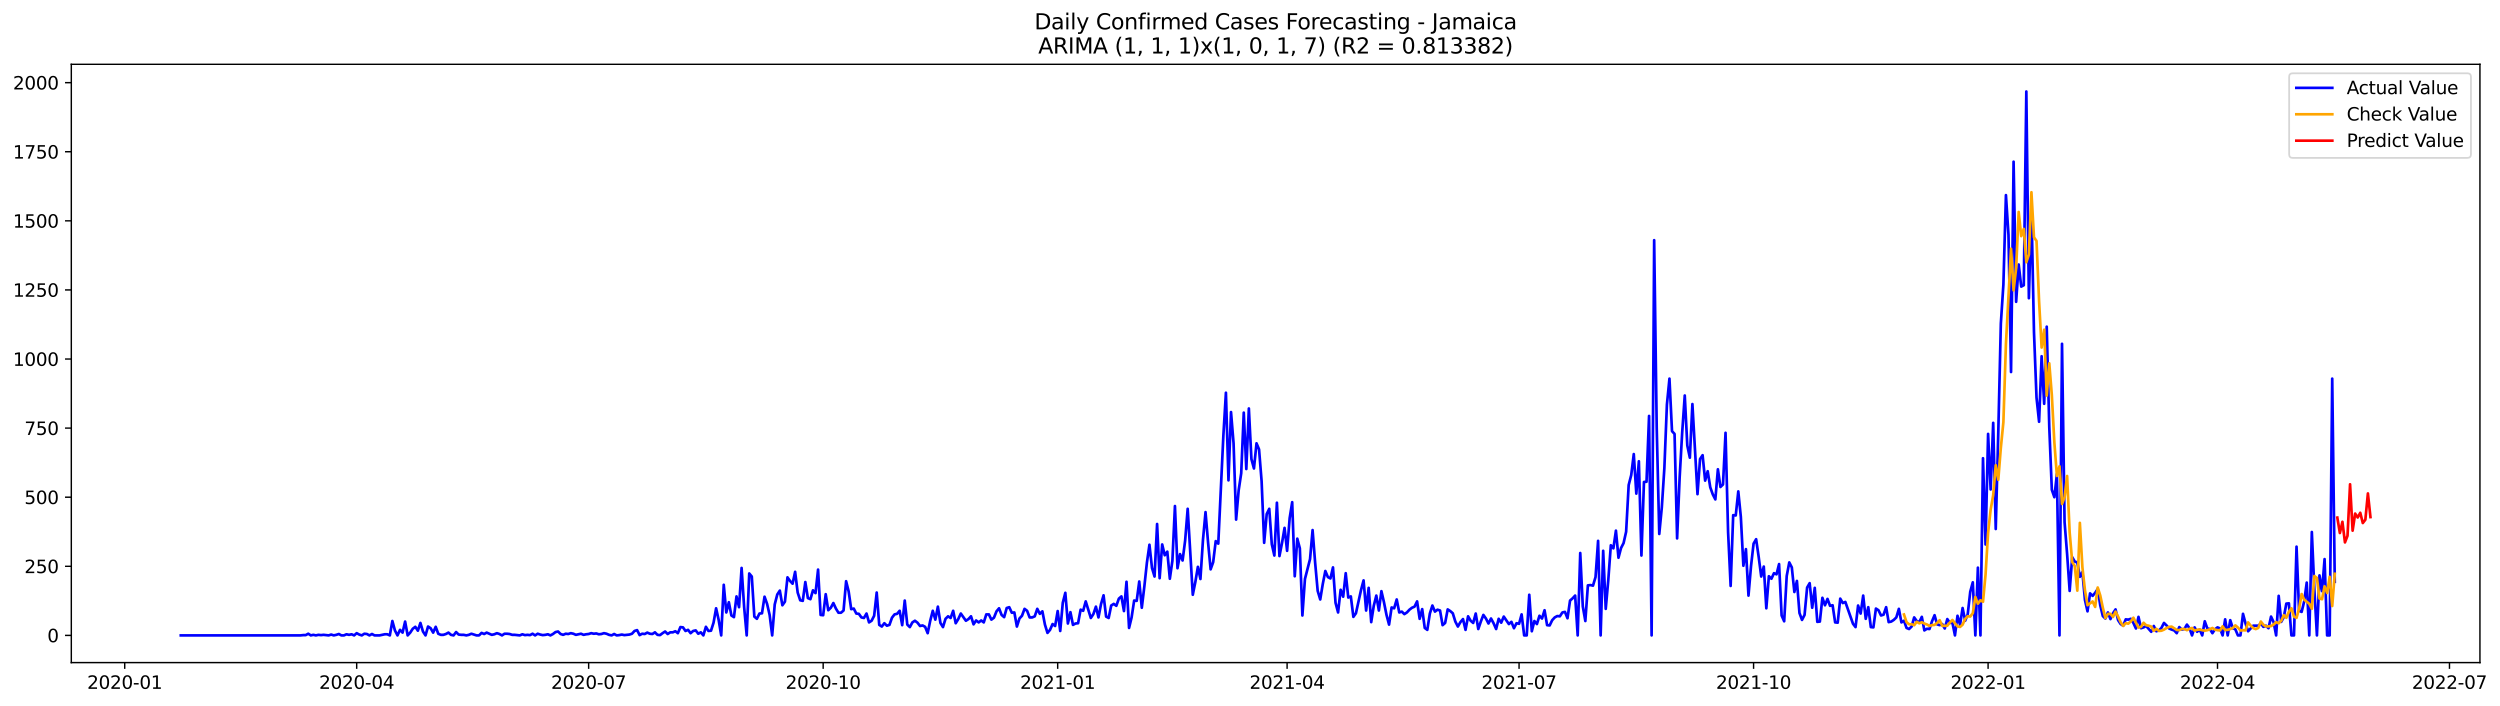 <?xml version="1.0" encoding="utf-8" standalone="no"?>
<!DOCTYPE svg PUBLIC "-//W3C//DTD SVG 1.1//EN"
  "http://www.w3.org/Graphics/SVG/1.1/DTD/svg11.dtd">
<svg xmlns:xlink="http://www.w3.org/1999/xlink" width="1390.005pt" height="392.274pt" viewBox="0 0 1390.005 392.274" xmlns="http://www.w3.org/2000/svg" version="1.1">
 <defs>
  <style type="text/css">*{stroke-linejoin: round; stroke-linecap: butt}</style>
 </defs>
 <g id="figure_1">
  <g id="patch_1">
   <path d="M 0 392.274 
L 1390.005 392.274 
L 1390.005 0 
L 0 0 
z
" style="fill: #ffffff"/>
  </g>
  <g id="axes_1">
   <g id="patch_2">
    <path d="M 39.65 368.396 
L 1378.85 368.396 
L 1378.85 35.755 
L 39.65 35.755 
z
" style="fill: #ffffff"/>
   </g>
   <g id="matplotlib.axis_1">
    <g id="xtick_1">
     <g id="line2d_1">
      <defs>
       <path id="md3b3d6a569" d="M 0 0 
L 0 3.5 
" style="stroke: #000000; stroke-width: 0.8"/>
      </defs>
      <g>
       <use xlink:href="#md3b3d6a569" x="69.342" y="368.396" style="stroke: #000000; stroke-width: 0.8"/>
      </g>
     </g>
     <g id="text_1">
      <!-- 2020-01 -->
      <g transform="translate(48.451 382.994)scale(0.1 -0.1)">
       <defs>
        <path id="DejaVuSans-32" d="M 1228 531 
L 3431 531 
L 3431 0 
L 469 0 
L 469 531 
Q 828 903 1448 1529 
Q 2069 2156 2228 2338 
Q 2531 2678 2651 2914 
Q 2772 3150 2772 3378 
Q 2772 3750 2511 3984 
Q 2250 4219 1831 4219 
Q 1534 4219 1204 4116 
Q 875 4013 500 3803 
L 500 4441 
Q 881 4594 1212 4672 
Q 1544 4750 1819 4750 
Q 2544 4750 2975 4387 
Q 3406 4025 3406 3419 
Q 3406 3131 3298 2873 
Q 3191 2616 2906 2266 
Q 2828 2175 2409 1742 
Q 1991 1309 1228 531 
z
" transform="scale(0.016)"/>
        <path id="DejaVuSans-30" d="M 2034 4250 
Q 1547 4250 1301 3770 
Q 1056 3291 1056 2328 
Q 1056 1369 1301 889 
Q 1547 409 2034 409 
Q 2525 409 2770 889 
Q 3016 1369 3016 2328 
Q 3016 3291 2770 3770 
Q 2525 4250 2034 4250 
z
M 2034 4750 
Q 2819 4750 3233 4129 
Q 3647 3509 3647 2328 
Q 3647 1150 3233 529 
Q 2819 -91 2034 -91 
Q 1250 -91 836 529 
Q 422 1150 422 2328 
Q 422 3509 836 4129 
Q 1250 4750 2034 4750 
z
" transform="scale(0.016)"/>
        <path id="DejaVuSans-2d" d="M 313 2009 
L 1997 2009 
L 1997 1497 
L 313 1497 
L 313 2009 
z
" transform="scale(0.016)"/>
        <path id="DejaVuSans-31" d="M 794 531 
L 1825 531 
L 1825 4091 
L 703 3866 
L 703 4441 
L 1819 4666 
L 2450 4666 
L 2450 531 
L 3481 531 
L 3481 0 
L 794 0 
L 794 531 
z
" transform="scale(0.016)"/>
       </defs>
       <use xlink:href="#DejaVuSans-32"/>
       <use xlink:href="#DejaVuSans-30" x="63.623"/>
       <use xlink:href="#DejaVuSans-32" x="127.246"/>
       <use xlink:href="#DejaVuSans-30" x="190.869"/>
       <use xlink:href="#DejaVuSans-2d" x="254.492"/>
       <use xlink:href="#DejaVuSans-30" x="290.576"/>
       <use xlink:href="#DejaVuSans-31" x="354.199"/>
      </g>
     </g>
    </g>
    <g id="xtick_2">
     <g id="line2d_2">
      <g>
       <use xlink:href="#md3b3d6a569" x="198.316" y="368.396" style="stroke: #000000; stroke-width: 0.8"/>
      </g>
     </g>
     <g id="text_2">
      <!-- 2020-04 -->
      <g transform="translate(177.425 382.994)scale(0.1 -0.1)">
       <defs>
        <path id="DejaVuSans-34" d="M 2419 4116 
L 825 1625 
L 2419 1625 
L 2419 4116 
z
M 2253 4666 
L 3047 4666 
L 3047 1625 
L 3713 1625 
L 3713 1100 
L 3047 1100 
L 3047 0 
L 2419 0 
L 2419 1100 
L 313 1100 
L 313 1709 
L 2253 4666 
z
" transform="scale(0.016)"/>
       </defs>
       <use xlink:href="#DejaVuSans-32"/>
       <use xlink:href="#DejaVuSans-30" x="63.623"/>
       <use xlink:href="#DejaVuSans-32" x="127.246"/>
       <use xlink:href="#DejaVuSans-30" x="190.869"/>
       <use xlink:href="#DejaVuSans-2d" x="254.492"/>
       <use xlink:href="#DejaVuSans-30" x="290.576"/>
       <use xlink:href="#DejaVuSans-34" x="354.199"/>
      </g>
     </g>
    </g>
    <g id="xtick_3">
     <g id="line2d_3">
      <g>
       <use xlink:href="#md3b3d6a569" x="327.29" y="368.396" style="stroke: #000000; stroke-width: 0.8"/>
      </g>
     </g>
     <g id="text_3">
      <!-- 2020-07 -->
      <g transform="translate(306.398 382.994)scale(0.1 -0.1)">
       <defs>
        <path id="DejaVuSans-37" d="M 525 4666 
L 3525 4666 
L 3525 4397 
L 1831 0 
L 1172 0 
L 2766 4134 
L 525 4134 
L 525 4666 
z
" transform="scale(0.016)"/>
       </defs>
       <use xlink:href="#DejaVuSans-32"/>
       <use xlink:href="#DejaVuSans-30" x="63.623"/>
       <use xlink:href="#DejaVuSans-32" x="127.246"/>
       <use xlink:href="#DejaVuSans-30" x="190.869"/>
       <use xlink:href="#DejaVuSans-2d" x="254.492"/>
       <use xlink:href="#DejaVuSans-30" x="290.576"/>
       <use xlink:href="#DejaVuSans-37" x="354.199"/>
      </g>
     </g>
    </g>
    <g id="xtick_4">
     <g id="line2d_4">
      <g>
       <use xlink:href="#md3b3d6a569" x="457.681" y="368.396" style="stroke: #000000; stroke-width: 0.8"/>
      </g>
     </g>
     <g id="text_4">
      <!-- 2020-10 -->
      <g transform="translate(436.789 382.994)scale(0.1 -0.1)">
       <use xlink:href="#DejaVuSans-32"/>
       <use xlink:href="#DejaVuSans-30" x="63.623"/>
       <use xlink:href="#DejaVuSans-32" x="127.246"/>
       <use xlink:href="#DejaVuSans-30" x="190.869"/>
       <use xlink:href="#DejaVuSans-2d" x="254.492"/>
       <use xlink:href="#DejaVuSans-31" x="290.576"/>
       <use xlink:href="#DejaVuSans-30" x="354.199"/>
      </g>
     </g>
    </g>
    <g id="xtick_5">
     <g id="line2d_5">
      <g>
       <use xlink:href="#md3b3d6a569" x="588.071" y="368.396" style="stroke: #000000; stroke-width: 0.8"/>
      </g>
     </g>
     <g id="text_5">
      <!-- 2021-01 -->
      <g transform="translate(567.18 382.994)scale(0.1 -0.1)">
       <use xlink:href="#DejaVuSans-32"/>
       <use xlink:href="#DejaVuSans-30" x="63.623"/>
       <use xlink:href="#DejaVuSans-32" x="127.246"/>
       <use xlink:href="#DejaVuSans-31" x="190.869"/>
       <use xlink:href="#DejaVuSans-2d" x="254.492"/>
       <use xlink:href="#DejaVuSans-30" x="290.576"/>
       <use xlink:href="#DejaVuSans-31" x="354.199"/>
      </g>
     </g>
    </g>
    <g id="xtick_6">
     <g id="line2d_6">
      <g>
       <use xlink:href="#md3b3d6a569" x="715.628" y="368.396" style="stroke: #000000; stroke-width: 0.8"/>
      </g>
     </g>
     <g id="text_6">
      <!-- 2021-04 -->
      <g transform="translate(694.736 382.994)scale(0.1 -0.1)">
       <use xlink:href="#DejaVuSans-32"/>
       <use xlink:href="#DejaVuSans-30" x="63.623"/>
       <use xlink:href="#DejaVuSans-32" x="127.246"/>
       <use xlink:href="#DejaVuSans-31" x="190.869"/>
       <use xlink:href="#DejaVuSans-2d" x="254.492"/>
       <use xlink:href="#DejaVuSans-30" x="290.576"/>
       <use xlink:href="#DejaVuSans-34" x="354.199"/>
      </g>
     </g>
    </g>
    <g id="xtick_7">
     <g id="line2d_7">
      <g>
       <use xlink:href="#md3b3d6a569" x="844.601" y="368.396" style="stroke: #000000; stroke-width: 0.8"/>
      </g>
     </g>
     <g id="text_7">
      <!-- 2021-07 -->
      <g transform="translate(823.71 382.994)scale(0.1 -0.1)">
       <use xlink:href="#DejaVuSans-32"/>
       <use xlink:href="#DejaVuSans-30" x="63.623"/>
       <use xlink:href="#DejaVuSans-32" x="127.246"/>
       <use xlink:href="#DejaVuSans-31" x="190.869"/>
       <use xlink:href="#DejaVuSans-2d" x="254.492"/>
       <use xlink:href="#DejaVuSans-30" x="290.576"/>
       <use xlink:href="#DejaVuSans-37" x="354.199"/>
      </g>
     </g>
    </g>
    <g id="xtick_8">
     <g id="line2d_8">
      <g>
       <use xlink:href="#md3b3d6a569" x="974.992" y="368.396" style="stroke: #000000; stroke-width: 0.8"/>
      </g>
     </g>
     <g id="text_8">
      <!-- 2021-10 -->
      <g transform="translate(954.101 382.994)scale(0.1 -0.1)">
       <use xlink:href="#DejaVuSans-32"/>
       <use xlink:href="#DejaVuSans-30" x="63.623"/>
       <use xlink:href="#DejaVuSans-32" x="127.246"/>
       <use xlink:href="#DejaVuSans-31" x="190.869"/>
       <use xlink:href="#DejaVuSans-2d" x="254.492"/>
       <use xlink:href="#DejaVuSans-31" x="290.576"/>
       <use xlink:href="#DejaVuSans-30" x="354.199"/>
      </g>
     </g>
    </g>
    <g id="xtick_9">
     <g id="line2d_9">
      <g>
       <use xlink:href="#md3b3d6a569" x="1105.383" y="368.396" style="stroke: #000000; stroke-width: 0.8"/>
      </g>
     </g>
     <g id="text_9">
      <!-- 2022-01 -->
      <g transform="translate(1084.492 382.994)scale(0.1 -0.1)">
       <use xlink:href="#DejaVuSans-32"/>
       <use xlink:href="#DejaVuSans-30" x="63.623"/>
       <use xlink:href="#DejaVuSans-32" x="127.246"/>
       <use xlink:href="#DejaVuSans-32" x="190.869"/>
       <use xlink:href="#DejaVuSans-2d" x="254.492"/>
       <use xlink:href="#DejaVuSans-30" x="290.576"/>
       <use xlink:href="#DejaVuSans-31" x="354.199"/>
      </g>
     </g>
    </g>
    <g id="xtick_10">
     <g id="line2d_10">
      <g>
       <use xlink:href="#md3b3d6a569" x="1232.94" y="368.396" style="stroke: #000000; stroke-width: 0.8"/>
      </g>
     </g>
     <g id="text_10">
      <!-- 2022-04 -->
      <g transform="translate(1212.048 382.994)scale(0.1 -0.1)">
       <use xlink:href="#DejaVuSans-32"/>
       <use xlink:href="#DejaVuSans-30" x="63.623"/>
       <use xlink:href="#DejaVuSans-32" x="127.246"/>
       <use xlink:href="#DejaVuSans-32" x="190.869"/>
       <use xlink:href="#DejaVuSans-2d" x="254.492"/>
       <use xlink:href="#DejaVuSans-30" x="290.576"/>
       <use xlink:href="#DejaVuSans-34" x="354.199"/>
      </g>
     </g>
    </g>
    <g id="xtick_11">
     <g id="line2d_11">
      <g>
       <use xlink:href="#md3b3d6a569" x="1361.913" y="368.396" style="stroke: #000000; stroke-width: 0.8"/>
      </g>
     </g>
     <g id="text_11">
      <!-- 2022-07 -->
      <g transform="translate(1341.022 382.994)scale(0.1 -0.1)">
       <use xlink:href="#DejaVuSans-32"/>
       <use xlink:href="#DejaVuSans-30" x="63.623"/>
       <use xlink:href="#DejaVuSans-32" x="127.246"/>
       <use xlink:href="#DejaVuSans-32" x="190.869"/>
       <use xlink:href="#DejaVuSans-2d" x="254.492"/>
       <use xlink:href="#DejaVuSans-30" x="290.576"/>
       <use xlink:href="#DejaVuSans-37" x="354.199"/>
      </g>
     </g>
    </g>
   </g>
   <g id="matplotlib.axis_2">
    <g id="ytick_1">
     <g id="line2d_12">
      <defs>
       <path id="m84b0e4bd50" d="M 0 0 
L -3.5 0 
" style="stroke: #000000; stroke-width: 0.8"/>
      </defs>
      <g>
       <use xlink:href="#m84b0e4bd50" x="39.65" y="353.276" style="stroke: #000000; stroke-width: 0.8"/>
      </g>
     </g>
     <g id="text_12">
      <!-- 0 -->
      <g transform="translate(26.288 357.075)scale(0.1 -0.1)">
       <use xlink:href="#DejaVuSans-30"/>
      </g>
     </g>
    </g>
    <g id="ytick_2">
     <g id="line2d_13">
      <g>
       <use xlink:href="#m84b0e4bd50" x="39.65" y="314.861" style="stroke: #000000; stroke-width: 0.8"/>
      </g>
     </g>
     <g id="text_13">
      <!-- 250 -->
      <g transform="translate(13.562 318.66)scale(0.1 -0.1)">
       <defs>
        <path id="DejaVuSans-35" d="M 691 4666 
L 3169 4666 
L 3169 4134 
L 1269 4134 
L 1269 2991 
Q 1406 3038 1543 3061 
Q 1681 3084 1819 3084 
Q 2600 3084 3056 2656 
Q 3513 2228 3513 1497 
Q 3513 744 3044 326 
Q 2575 -91 1722 -91 
Q 1428 -91 1123 -41 
Q 819 9 494 109 
L 494 744 
Q 775 591 1075 516 
Q 1375 441 1709 441 
Q 2250 441 2565 725 
Q 2881 1009 2881 1497 
Q 2881 1984 2565 2268 
Q 2250 2553 1709 2553 
Q 1456 2553 1204 2497 
Q 953 2441 691 2322 
L 691 4666 
z
" transform="scale(0.016)"/>
       </defs>
       <use xlink:href="#DejaVuSans-32"/>
       <use xlink:href="#DejaVuSans-35" x="63.623"/>
       <use xlink:href="#DejaVuSans-30" x="127.246"/>
      </g>
     </g>
    </g>
    <g id="ytick_3">
     <g id="line2d_14">
      <g>
       <use xlink:href="#m84b0e4bd50" x="39.65" y="276.446" style="stroke: #000000; stroke-width: 0.8"/>
      </g>
     </g>
     <g id="text_14">
      <!-- 500 -->
      <g transform="translate(13.562 280.245)scale(0.1 -0.1)">
       <use xlink:href="#DejaVuSans-35"/>
       <use xlink:href="#DejaVuSans-30" x="63.623"/>
       <use xlink:href="#DejaVuSans-30" x="127.246"/>
      </g>
     </g>
    </g>
    <g id="ytick_4">
     <g id="line2d_15">
      <g>
       <use xlink:href="#m84b0e4bd50" x="39.65" y="238.032" style="stroke: #000000; stroke-width: 0.8"/>
      </g>
     </g>
     <g id="text_15">
      <!-- 750 -->
      <g transform="translate(13.562 241.831)scale(0.1 -0.1)">
       <use xlink:href="#DejaVuSans-37"/>
       <use xlink:href="#DejaVuSans-35" x="63.623"/>
       <use xlink:href="#DejaVuSans-30" x="127.246"/>
      </g>
     </g>
    </g>
    <g id="ytick_5">
     <g id="line2d_16">
      <g>
       <use xlink:href="#m84b0e4bd50" x="39.65" y="199.617" style="stroke: #000000; stroke-width: 0.8"/>
      </g>
     </g>
     <g id="text_16">
      <!-- 1000 -->
      <g transform="translate(7.2 203.416)scale(0.1 -0.1)">
       <use xlink:href="#DejaVuSans-31"/>
       <use xlink:href="#DejaVuSans-30" x="63.623"/>
       <use xlink:href="#DejaVuSans-30" x="127.246"/>
       <use xlink:href="#DejaVuSans-30" x="190.869"/>
      </g>
     </g>
    </g>
    <g id="ytick_6">
     <g id="line2d_17">
      <g>
       <use xlink:href="#m84b0e4bd50" x="39.65" y="161.202" style="stroke: #000000; stroke-width: 0.8"/>
      </g>
     </g>
     <g id="text_17">
      <!-- 1250 -->
      <g transform="translate(7.2 165.002)scale(0.1 -0.1)">
       <use xlink:href="#DejaVuSans-31"/>
       <use xlink:href="#DejaVuSans-32" x="63.623"/>
       <use xlink:href="#DejaVuSans-35" x="127.246"/>
       <use xlink:href="#DejaVuSans-30" x="190.869"/>
      </g>
     </g>
    </g>
    <g id="ytick_7">
     <g id="line2d_18">
      <g>
       <use xlink:href="#m84b0e4bd50" x="39.65" y="122.788" style="stroke: #000000; stroke-width: 0.8"/>
      </g>
     </g>
     <g id="text_18">
      <!-- 1500 -->
      <g transform="translate(7.2 126.587)scale(0.1 -0.1)">
       <use xlink:href="#DejaVuSans-31"/>
       <use xlink:href="#DejaVuSans-35" x="63.623"/>
       <use xlink:href="#DejaVuSans-30" x="127.246"/>
       <use xlink:href="#DejaVuSans-30" x="190.869"/>
      </g>
     </g>
    </g>
    <g id="ytick_8">
     <g id="line2d_19">
      <g>
       <use xlink:href="#m84b0e4bd50" x="39.65" y="84.373" style="stroke: #000000; stroke-width: 0.8"/>
      </g>
     </g>
     <g id="text_19">
      <!-- 1750 -->
      <g transform="translate(7.2 88.172)scale(0.1 -0.1)">
       <use xlink:href="#DejaVuSans-31"/>
       <use xlink:href="#DejaVuSans-37" x="63.623"/>
       <use xlink:href="#DejaVuSans-35" x="127.246"/>
       <use xlink:href="#DejaVuSans-30" x="190.869"/>
      </g>
     </g>
    </g>
    <g id="ytick_9">
     <g id="line2d_20">
      <g>
       <use xlink:href="#m84b0e4bd50" x="39.65" y="45.958" style="stroke: #000000; stroke-width: 0.8"/>
      </g>
     </g>
     <g id="text_20">
      <!-- 2000 -->
      <g transform="translate(7.2 49.758)scale(0.1 -0.1)">
       <use xlink:href="#DejaVuSans-32"/>
       <use xlink:href="#DejaVuSans-30" x="63.623"/>
       <use xlink:href="#DejaVuSans-30" x="127.246"/>
       <use xlink:href="#DejaVuSans-30" x="190.869"/>
      </g>
     </g>
    </g>
   </g>
   <g id="line2d_21">
    <path d="M 100.523 353.276 
L 167.135 353.276 
L 168.553 353.122 
L 169.97 353.122 
L 171.387 352.354 
L 172.805 353.276 
L 174.222 352.968 
L 175.639 353.276 
L 177.057 352.968 
L 178.474 353.122 
L 179.891 352.968 
L 182.726 353.276 
L 184.143 352.815 
L 185.56 353.276 
L 186.978 352.968 
L 188.395 352.507 
L 189.812 353.276 
L 191.229 353.276 
L 192.647 352.661 
L 194.064 352.968 
L 195.481 352.661 
L 196.899 353.276 
L 198.316 352.046 
L 199.733 352.815 
L 201.151 353.276 
L 202.568 352.354 
L 203.985 352.507 
L 205.402 353.276 
L 206.82 352.507 
L 208.237 353.276 
L 211.072 353.276 
L 213.906 352.661 
L 215.323 352.661 
L 216.741 353.276 
L 218.158 345.285 
L 219.575 350.51 
L 220.993 353.276 
L 222.41 350.202 
L 223.827 351.739 
L 225.244 345.593 
L 226.662 353.276 
L 228.079 351.739 
L 229.496 349.588 
L 230.914 348.512 
L 232.331 350.663 
L 233.748 346.361 
L 235.166 351.124 
L 236.583 353.276 
L 238 348.358 
L 239.417 349.28 
L 240.835 351.739 
L 242.252 348.512 
L 243.669 352.354 
L 245.087 352.968 
L 246.504 352.968 
L 247.921 352.507 
L 249.338 351.739 
L 250.756 352.968 
L 252.173 353.276 
L 253.59 351.432 
L 255.008 352.815 
L 256.425 352.968 
L 257.842 352.968 
L 259.26 353.276 
L 260.677 352.968 
L 262.094 352.354 
L 264.929 353.276 
L 266.346 353.276 
L 267.763 351.893 
L 269.181 352.507 
L 270.598 351.739 
L 273.432 352.968 
L 274.85 352.661 
L 276.267 352.046 
L 277.684 352.507 
L 279.102 353.276 
L 280.519 352.354 
L 281.936 352.354 
L 283.354 352.507 
L 284.771 352.968 
L 286.188 352.968 
L 289.023 353.276 
L 290.44 352.661 
L 291.857 353.122 
L 293.275 352.968 
L 294.692 353.122 
L 296.109 352.354 
L 297.526 353.276 
L 298.944 352.354 
L 300.361 352.815 
L 301.778 353.122 
L 303.196 352.968 
L 304.613 352.661 
L 306.03 353.276 
L 307.447 352.507 
L 308.865 351.432 
L 310.282 351.124 
L 311.699 352.507 
L 313.117 352.968 
L 314.534 352.354 
L 315.951 352.507 
L 317.369 352.046 
L 318.786 352.354 
L 320.203 352.968 
L 323.038 352.354 
L 324.455 352.968 
L 325.872 352.661 
L 327.29 352.507 
L 328.707 352.046 
L 330.124 352.354 
L 331.541 352.2 
L 332.959 352.661 
L 334.376 352.507 
L 335.793 352.046 
L 337.211 352.354 
L 338.628 352.968 
L 340.045 353.276 
L 341.463 352.507 
L 342.88 353.276 
L 344.297 353.122 
L 345.714 352.815 
L 347.132 353.122 
L 349.966 352.815 
L 351.384 352.354 
L 352.801 350.817 
L 354.218 350.356 
L 355.635 353.122 
L 357.053 352.354 
L 358.47 352.507 
L 359.887 351.739 
L 361.305 352.354 
L 362.722 352.507 
L 364.139 351.585 
L 365.556 352.968 
L 366.974 353.122 
L 368.391 352.046 
L 369.808 351.124 
L 371.226 352.507 
L 372.643 351.585 
L 374.06 351.585 
L 375.478 350.971 
L 376.895 352.046 
L 378.312 348.666 
L 379.729 348.819 
L 381.147 350.817 
L 382.564 350.202 
L 383.981 352.046 
L 385.399 350.817 
L 386.816 350.51 
L 388.233 352.354 
L 389.65 351.585 
L 391.068 353.276 
L 392.485 348.512 
L 393.902 350.817 
L 395.32 350.663 
L 396.737 346.207 
L 398.154 338.217 
L 399.572 344.671 
L 400.989 353.276 
L 402.406 325.156 
L 403.823 340.522 
L 405.241 334.836 
L 406.658 342.212 
L 408.075 343.134 
L 409.493 331.61 
L 410.91 337.602 
L 412.327 315.783 
L 413.744 337.602 
L 415.162 353.276 
L 416.579 318.856 
L 417.996 320.546 
L 419.414 342.827 
L 420.831 344.056 
L 422.248 341.136 
L 423.665 340.983 
L 425.083 331.763 
L 426.5 335.758 
L 427.917 341.905 
L 429.335 353.276 
L 430.752 336.066 
L 432.169 330.534 
L 433.587 328.383 
L 435.004 336.527 
L 436.421 334.529 
L 437.838 321.007 
L 439.256 323.005 
L 440.673 324.541 
L 442.09 317.934 
L 443.508 329.458 
L 444.925 333.761 
L 446.342 334.068 
L 447.759 323.619 
L 449.177 332.532 
L 450.594 333.146 
L 452.011 328.229 
L 453.429 329.766 
L 454.846 316.705 
L 456.263 341.905 
L 457.681 342.058 
L 459.098 330.38 
L 460.515 339.293 
L 461.932 337.91 
L 463.35 335.297 
L 464.767 338.371 
L 466.184 340.675 
L 467.602 340.675 
L 469.019 339.446 
L 470.436 323.158 
L 471.853 328.844 
L 473.271 338.678 
L 474.688 338.371 
L 476.105 341.136 
L 477.523 341.29 
L 478.94 343.288 
L 480.357 343.595 
L 481.774 341.136 
L 483.192 346.054 
L 484.609 345.132 
L 486.026 342.366 
L 487.444 329.458 
L 488.861 347.436 
L 490.278 348.358 
L 491.696 346.515 
L 493.113 347.897 
L 494.53 347.436 
L 495.947 343.441 
L 497.365 341.597 
L 498.782 341.29 
L 500.199 339.6 
L 501.617 347.59 
L 503.034 333.915 
L 504.451 347.283 
L 505.868 348.666 
L 507.286 346.054 
L 508.703 345.132 
L 510.12 346.207 
L 511.538 348.051 
L 512.955 347.744 
L 514.372 348.512 
L 515.79 352.046 
L 517.207 345.132 
L 518.624 339.6 
L 520.041 344.517 
L 521.459 337.295 
L 522.876 346.361 
L 524.293 348.666 
L 525.711 344.056 
L 527.128 342.673 
L 528.545 343.595 
L 529.962 339.6 
L 531.38 346.515 
L 532.797 344.21 
L 534.214 341.136 
L 537.049 345.132 
L 538.466 344.21 
L 539.884 342.673 
L 541.301 347.129 
L 542.718 344.978 
L 544.135 346.054 
L 545.553 344.978 
L 546.97 346.054 
L 548.387 341.597 
L 549.805 341.597 
L 551.222 344.517 
L 552.639 343.441 
L 554.056 339.907 
L 555.474 338.217 
L 556.891 341.905 
L 558.308 343.134 
L 559.726 338.063 
L 561.143 337.602 
L 562.56 340.675 
L 563.977 340.522 
L 565.395 348.358 
L 566.812 343.902 
L 568.229 342.366 
L 569.647 338.524 
L 571.064 339.6 
L 572.481 343.288 
L 573.899 343.288 
L 575.316 342.673 
L 576.733 338.524 
L 578.15 341.29 
L 579.568 339.907 
L 580.985 347.283 
L 582.402 351.893 
L 583.82 350.202 
L 585.237 346.976 
L 586.654 348.051 
L 588.071 339.754 
L 589.489 350.817 
L 590.906 335.144 
L 592.323 329.612 
L 593.741 346.668 
L 595.158 340.368 
L 596.575 347.436 
L 597.993 346.668 
L 599.41 346.515 
L 600.827 338.985 
L 602.244 339.6 
L 603.662 334.375 
L 606.496 343.595 
L 607.914 341.444 
L 609.331 337.295 
L 610.748 343.288 
L 612.165 335.912 
L 613.583 330.995 
L 615 342.827 
L 616.417 343.595 
L 617.835 336.68 
L 619.252 335.758 
L 620.669 336.834 
L 622.086 332.839 
L 623.504 331.61 
L 624.921 339.754 
L 626.338 323.466 
L 627.756 349.127 
L 629.173 343.288 
L 630.59 333.915 
L 632.008 334.068 
L 633.425 323.312 
L 634.842 337.91 
L 636.259 326.078 
L 637.677 312.863 
L 639.094 302.875 
L 640.511 315.783 
L 641.929 320.546 
L 643.346 291.351 
L 644.763 321.468 
L 646.18 302.722 
L 647.598 308.715 
L 649.015 306.717 
L 650.432 321.776 
L 651.85 311.788 
L 653.267 281.363 
L 654.684 315.936 
L 656.102 308.1 
L 657.519 311.634 
L 658.936 300.571 
L 660.353 282.9 
L 663.188 330.688 
L 664.605 323.619 
L 666.023 315.168 
L 667.44 321.929 
L 668.857 300.11 
L 670.274 284.744 
L 671.692 301.646 
L 673.109 316.551 
L 674.526 312.556 
L 675.944 300.878 
L 677.361 302.261 
L 680.195 242.18 
L 681.613 218.363 
L 683.03 267.073 
L 684.447 229.119 
L 685.865 246.483 
L 687.282 288.893 
L 688.699 272.605 
L 690.117 263.078 
L 691.534 229.427 
L 692.951 260.773 
L 694.368 227.122 
L 695.786 255.241 
L 697.203 260.466 
L 698.62 246.483 
L 700.038 249.863 
L 701.455 267.534 
L 702.872 301.8 
L 704.289 285.819 
L 705.707 282.9 
L 707.124 302.568 
L 708.541 308.868 
L 709.959 279.519 
L 711.376 309.175 
L 712.793 301.954 
L 714.211 293.502 
L 715.628 306.256 
L 717.045 288.124 
L 718.462 279.212 
L 719.88 320.393 
L 721.297 299.495 
L 722.714 304.873 
L 724.132 342.212 
L 725.549 321.929 
L 728.383 310.866 
L 729.801 294.732 
L 731.218 312.863 
L 732.635 328.536 
L 734.053 333.3 
L 735.47 324.695 
L 736.887 317.473 
L 738.305 320.854 
L 739.722 321.622 
L 741.139 315.476 
L 742.556 335.144 
L 743.974 340.522 
L 745.391 327.922 
L 746.808 331.763 
L 748.226 318.702 
L 749.643 332.224 
L 751.06 331.61 
L 752.477 342.98 
L 753.895 340.983 
L 756.729 328.075 
L 758.147 322.697 
L 759.564 339.446 
L 760.981 326.846 
L 762.398 345.9 
L 763.816 336.834 
L 765.233 331.149 
L 766.65 339.446 
L 768.068 328.69 
L 769.485 334.836 
L 770.902 341.905 
L 772.32 347.283 
L 773.737 337.756 
L 775.154 338.217 
L 776.571 333.3 
L 777.989 340.522 
L 779.406 340.061 
L 780.823 341.444 
L 782.241 340.522 
L 783.658 338.985 
L 785.075 337.91 
L 786.492 337.295 
L 787.91 334.375 
L 789.327 344.056 
L 790.744 338.678 
L 792.162 349.127 
L 793.579 350.202 
L 794.996 341.136 
L 796.414 336.68 
L 797.831 340.061 
L 799.248 338.985 
L 800.665 339.446 
L 802.083 347.59 
L 803.5 346.361 
L 804.917 338.832 
L 806.335 339.754 
L 807.752 340.983 
L 809.169 345.593 
L 810.586 348.358 
L 812.004 345.9 
L 813.421 344.21 
L 814.838 350.202 
L 816.256 342.673 
L 817.673 345.132 
L 819.09 346.361 
L 820.507 341.136 
L 821.925 349.741 
L 823.342 345.593 
L 824.759 341.905 
L 826.177 343.902 
L 827.594 346.668 
L 829.011 343.902 
L 830.429 346.515 
L 831.846 349.741 
L 833.263 344.056 
L 834.68 346.207 
L 836.098 342.827 
L 838.932 346.976 
L 840.35 345.746 
L 841.767 349.28 
L 843.184 346.515 
L 844.601 346.822 
L 846.019 341.597 
L 847.436 353.276 
L 848.853 353.276 
L 850.271 330.688 
L 851.688 350.971 
L 853.105 345.285 
L 854.523 346.976 
L 855.94 342.366 
L 857.357 343.902 
L 858.774 339.293 
L 860.192 347.59 
L 861.609 347.744 
L 863.026 344.824 
L 864.444 343.288 
L 865.861 342.519 
L 867.278 342.673 
L 868.695 340.522 
L 870.113 340.215 
L 871.53 343.749 
L 872.947 333.915 
L 874.365 332.685 
L 875.782 331.149 
L 877.199 353.276 
L 878.616 307.485 
L 880.034 337.141 
L 881.451 345.285 
L 882.868 325.463 
L 884.286 325.31 
L 885.703 325.617 
L 887.12 320.854 
L 888.538 300.724 
L 889.955 353.276 
L 891.372 306.256 
L 892.789 338.524 
L 894.207 322.544 
L 895.624 303.183 
L 897.041 304.873 
L 898.459 295.039 
L 899.876 310.097 
L 901.293 304.719 
L 902.71 301.954 
L 904.128 295.654 
L 905.545 269.685 
L 906.962 264.154 
L 908.38 252.476 
L 909.797 274.449 
L 911.214 256.471 
L 912.632 308.868 
L 914.049 267.995 
L 915.466 267.841 
L 916.883 231.271 
L 918.301 353.276 
L 919.718 133.544 
L 921.135 237.724 
L 922.553 296.883 
L 923.97 282.132 
L 925.387 260.312 
L 926.804 224.971 
L 928.222 210.527 
L 929.639 239.722 
L 931.056 241.258 
L 932.474 299.341 
L 933.891 265.383 
L 935.308 240.336 
L 936.726 219.9 
L 938.143 247.712 
L 939.56 254.473 
L 940.977 224.663 
L 943.812 274.756 
L 945.229 255.241 
L 946.647 253.09 
L 948.064 267.227 
L 949.481 262.002 
L 950.898 270.915 
L 952.316 274.91 
L 953.733 277.675 
L 955.15 260.927 
L 956.568 270.761 
L 957.985 269.378 
L 959.402 240.644 
L 960.819 295.807 
L 962.237 325.771 
L 963.654 286.434 
L 965.071 286.588 
L 966.489 273.219 
L 967.906 287.356 
L 969.323 314.554 
L 970.741 305.334 
L 972.158 331.149 
L 973.575 314.707 
L 974.992 302.261 
L 976.41 299.802 
L 977.827 309.636 
L 979.244 320.546 
L 980.662 315.015 
L 982.079 338.217 
L 983.496 320.393 
L 984.913 321.776 
L 986.331 318.702 
L 987.748 319.317 
L 989.165 313.632 
L 990.583 342.212 
L 992 345.439 
L 993.417 320.239 
L 994.835 312.71 
L 996.252 315.476 
L 997.669 329.151 
L 999.086 323.005 
L 1000.504 340.829 
L 1001.921 344.671 
L 1003.338 341.905 
L 1004.756 326.693 
L 1006.173 324.234 
L 1007.59 337.91 
L 1009.007 326.846 
L 1010.425 345.746 
L 1011.842 345.593 
L 1013.259 332.378 
L 1014.677 336.527 
L 1016.094 332.993 
L 1017.511 336.834 
L 1018.928 336.527 
L 1020.346 346.054 
L 1021.763 346.207 
L 1023.18 332.839 
L 1024.598 335.297 
L 1026.015 334.683 
L 1030.267 346.822 
L 1031.684 348.666 
L 1033.101 336.68 
L 1034.519 341.136 
L 1035.936 331.149 
L 1037.353 344.056 
L 1038.771 337.602 
L 1040.188 348.666 
L 1041.605 348.819 
L 1043.022 338.371 
L 1044.44 339.293 
L 1045.857 342.212 
L 1047.274 341.751 
L 1048.692 337.602 
L 1050.109 345.9 
L 1051.526 345.593 
L 1052.944 344.671 
L 1054.361 343.288 
L 1055.778 338.524 
L 1057.195 346.054 
L 1058.613 345.132 
L 1060.03 349.127 
L 1061.447 349.741 
L 1062.865 348.358 
L 1064.282 343.288 
L 1065.699 345.285 
L 1067.116 345.9 
L 1068.534 342.98 
L 1069.951 350.51 
L 1071.368 349.588 
L 1072.786 349.741 
L 1074.203 345.439 
L 1075.62 342.058 
L 1077.037 347.129 
L 1078.455 347.59 
L 1079.872 346.976 
L 1081.289 349.434 
L 1082.707 344.21 
L 1084.124 346.361 
L 1085.541 346.207 
L 1086.959 353.276 
L 1088.376 342.366 
L 1089.793 347.436 
L 1091.21 338.063 
L 1092.628 345.132 
L 1094.045 341.597 
L 1095.462 328.997 
L 1096.88 323.773 
L 1098.297 353.276 
L 1099.714 315.629 
L 1101.131 353.276 
L 1102.549 254.78 
L 1103.966 302.722 
L 1105.383 241.258 
L 1106.801 272.144 
L 1108.218 235.112 
L 1109.635 294.117 
L 1111.053 240.336 
L 1112.47 179.949 
L 1113.887 158.283 
L 1115.304 108.497 
L 1116.722 130.624 
L 1118.139 206.839 
L 1119.556 89.905 
L 1120.974 167.81 
L 1122.391 147.066 
L 1123.808 159.358 
L 1125.225 158.59 
L 1126.643 50.876 
L 1128.06 165.812 
L 1129.477 115.412 
L 1130.895 184.558 
L 1132.312 221.129 
L 1133.729 234.497 
L 1135.146 198.08 
L 1136.564 224.51 
L 1137.981 181.639 
L 1139.398 237.417 
L 1140.816 272.297 
L 1142.233 276.446 
L 1143.65 263.539 
L 1145.068 353.276 
L 1146.485 191.166 
L 1147.902 290.276 
L 1149.319 308.1 
L 1150.737 328.536 
L 1152.154 309.79 
L 1153.571 312.249 
L 1154.989 312.71 
L 1156.406 320.7 
L 1157.823 318.088 
L 1159.24 333.607 
L 1160.658 339.907 
L 1162.075 329.919 
L 1163.492 331.302 
L 1164.91 329.612 
L 1166.327 327.461 
L 1167.744 336.527 
L 1169.162 342.519 
L 1170.579 343.902 
L 1171.996 340.522 
L 1173.413 344.21 
L 1174.831 340.983 
L 1176.248 338.832 
L 1177.665 344.824 
L 1179.083 346.976 
L 1180.5 347.897 
L 1181.917 344.363 
L 1183.334 344.517 
L 1184.752 344.056 
L 1186.169 346.361 
L 1187.586 349.434 
L 1189.004 342.98 
L 1190.421 349.28 
L 1191.838 348.819 
L 1193.256 348.051 
L 1196.09 351.278 
L 1197.507 348.051 
L 1198.925 350.971 
L 1200.342 350.51 
L 1201.759 349.127 
L 1203.177 346.361 
L 1204.594 347.744 
L 1206.011 349.434 
L 1207.428 350.049 
L 1208.846 350.51 
L 1210.263 352.046 
L 1211.68 348.666 
L 1213.098 350.049 
L 1214.515 349.741 
L 1215.932 347.283 
L 1217.349 349.28 
L 1218.767 353.276 
L 1220.184 348.819 
L 1221.601 351.278 
L 1223.019 350.049 
L 1224.436 353.276 
L 1225.853 345.439 
L 1227.271 349.434 
L 1228.688 349.741 
L 1230.105 352.046 
L 1231.522 349.895 
L 1232.94 348.819 
L 1234.357 349.434 
L 1235.774 353.276 
L 1237.192 344.363 
L 1238.609 353.276 
L 1240.026 344.824 
L 1241.443 349.28 
L 1242.861 349.895 
L 1244.278 353.276 
L 1245.695 353.276 
L 1247.113 341.29 
L 1248.53 346.668 
L 1249.947 350.971 
L 1252.782 347.897 
L 1255.616 347.897 
L 1257.034 346.668 
L 1258.451 348.512 
L 1259.868 347.897 
L 1261.286 349.28 
L 1262.703 342.827 
L 1264.12 345.9 
L 1265.537 353.276 
L 1266.955 331.302 
L 1268.372 345.746 
L 1269.789 343.134 
L 1271.207 335.605 
L 1272.624 335.451 
L 1274.041 353.276 
L 1275.458 353.276 
L 1276.876 303.951 
L 1278.293 339.6 
L 1279.71 340.215 
L 1281.128 334.375 
L 1282.545 323.927 
L 1283.962 353.276 
L 1285.38 295.807 
L 1286.797 327.768 
L 1288.214 353.276 
L 1289.631 319.932 
L 1291.049 328.69 
L 1292.466 310.866 
L 1293.883 353.276 
L 1295.301 353.276 
L 1296.718 210.527 
L 1298.135 323.466 
L 1298.135 323.466 
" clip-path="url(#p062282ff62)" style="fill: none; stroke: #0000ff; stroke-width: 1.5; stroke-linecap: square"/>
   </g>
   <g id="line2d_22">
    <path d="M 1058.613 341.661 
L 1060.03 345.889 
L 1061.447 347.12 
L 1062.865 347.077 
L 1064.282 347.63 
L 1065.699 345.723 
L 1067.116 346.566 
L 1068.534 345.984 
L 1069.951 346.705 
L 1071.368 347.216 
L 1072.786 348.009 
L 1074.203 347.573 
L 1075.62 347.438 
L 1077.037 346.335 
L 1078.455 344.846 
L 1079.872 347.94 
L 1081.289 347.981 
L 1082.707 347.877 
L 1084.124 346.118 
L 1085.541 344.72 
L 1088.376 348.288 
L 1089.793 348.569 
L 1091.21 347.317 
L 1092.628 344.089 
L 1094.045 342.611 
L 1095.462 342.787 
L 1096.88 340.931 
L 1098.297 331.924 
L 1099.714 335.661 
L 1101.131 333.751 
L 1102.549 334.578 
L 1103.966 319.531 
L 1105.383 296.258 
L 1106.801 283.359 
L 1108.218 275.304 
L 1109.635 258.694 
L 1111.053 266.708 
L 1112.47 248.988 
L 1113.887 234.731 
L 1115.304 191.283 
L 1118.139 138.316 
L 1119.556 161.436 
L 1120.974 149.124 
L 1122.391 117.857 
L 1123.808 131.3 
L 1125.225 127.265 
L 1126.643 145.792 
L 1128.06 141.623 
L 1129.477 106.896 
L 1130.895 131.91 
L 1132.312 133.967 
L 1133.729 167.429 
L 1135.146 193.231 
L 1136.564 183.311 
L 1137.981 219.936 
L 1139.398 202.017 
L 1140.816 219.598 
L 1142.233 246.082 
L 1143.65 264.61 
L 1145.068 259.276 
L 1146.485 280.194 
L 1147.902 276.492 
L 1149.319 264.658 
L 1150.737 296.079 
L 1152.154 312.452 
L 1153.571 314.786 
L 1154.989 328.395 
L 1156.406 290.722 
L 1157.823 315.428 
L 1159.24 328.205 
L 1160.658 336.498 
L 1163.492 334.429 
L 1164.91 337.446 
L 1166.327 326.656 
L 1167.744 331.074 
L 1169.162 337.834 
L 1170.579 343.645 
L 1171.996 341.331 
L 1173.413 341.307 
L 1174.831 343.021 
L 1176.248 340.07 
L 1177.665 342.82 
L 1179.083 345.938 
L 1180.5 348.024 
L 1181.917 346.467 
L 1183.334 346.761 
L 1184.752 345.502 
L 1186.169 343.454 
L 1189.004 348.933 
L 1190.421 348.561 
L 1191.838 346.261 
L 1193.256 347.624 
L 1194.673 347.908 
L 1196.09 348.366 
L 1197.507 350.738 
L 1198.925 349.61 
L 1200.342 350.8 
L 1201.759 350.684 
L 1203.177 350.074 
L 1204.594 349.177 
L 1206.011 348.554 
L 1207.428 348.394 
L 1210.263 350.223 
L 1211.68 350.399 
L 1213.098 349.692 
L 1214.515 349.735 
L 1215.932 350.37 
L 1217.349 349.628 
L 1218.767 349.155 
L 1220.184 350.66 
L 1221.601 350.151 
L 1223.019 349.985 
L 1224.436 350.401 
L 1225.853 350.651 
L 1227.271 350.385 
L 1228.688 349.901 
L 1230.105 349.174 
L 1231.522 350.071 
L 1232.94 350.369 
L 1234.357 350.501 
L 1235.774 348.254 
L 1237.192 350.289 
L 1238.609 350.18 
L 1240.026 349.783 
L 1241.443 349.155 
L 1242.861 347.71 
L 1244.278 348.896 
L 1245.695 350.565 
L 1247.113 350.417 
L 1248.53 350.481 
L 1249.947 346.05 
L 1251.365 347.787 
L 1252.782 349.234 
L 1254.199 349.772 
L 1255.616 349.129 
L 1257.034 345.585 
L 1258.451 347.39 
L 1259.868 348.293 
L 1261.286 348.276 
L 1262.703 348.099 
L 1264.12 347.285 
L 1265.537 345.91 
L 1266.955 346.549 
L 1268.372 345.16 
L 1269.789 342.021 
L 1271.207 343.492 
L 1272.624 340.127 
L 1274.041 338.202 
L 1275.458 342.877 
L 1276.876 343.506 
L 1278.293 338.414 
L 1279.71 330.285 
L 1281.128 333.424 
L 1283.962 335.713 
L 1285.38 338.447 
L 1286.797 320.264 
L 1288.214 321.336 
L 1289.631 332.775 
L 1291.049 333.167 
L 1292.466 326.018 
L 1293.883 329.705 
L 1295.301 320.726 
L 1296.718 336.937 
L 1298.135 319.026 
L 1298.135 319.026 
" clip-path="url(#p062282ff62)" style="fill: none; stroke: #ffa500; stroke-width: 1.5; stroke-linecap: square"/>
   </g>
   <g id="line2d_23">
    <path d="M 1299.552 287.777 
L 1300.97 296.348 
L 1302.387 290.124 
L 1303.804 301.577 
L 1305.222 297.897 
L 1306.639 269.27 
L 1308.056 295.041 
L 1309.474 285.55 
L 1310.891 287.723 
L 1312.308 285.103 
L 1313.725 290.805 
L 1315.143 288.963 
L 1316.56 274.354 
L 1317.977 287.5 
" clip-path="url(#p062282ff62)" style="fill: none; stroke: #ff0000; stroke-width: 1.5; stroke-linecap: square"/>
   </g>
   <g id="patch_3">
    <path d="M 39.65 368.396 
L 39.65 35.755 
" style="fill: none; stroke: #000000; stroke-width: 0.8; stroke-linejoin: miter; stroke-linecap: square"/>
   </g>
   <g id="patch_4">
    <path d="M 1378.85 368.396 
L 1378.85 35.755 
" style="fill: none; stroke: #000000; stroke-width: 0.8; stroke-linejoin: miter; stroke-linecap: square"/>
   </g>
   <g id="patch_5">
    <path d="M 39.65 368.396 
L 1378.85 368.396 
" style="fill: none; stroke: #000000; stroke-width: 0.8; stroke-linejoin: miter; stroke-linecap: square"/>
   </g>
   <g id="patch_6">
    <path d="M 39.65 35.755 
L 1378.85 35.755 
" style="fill: none; stroke: #000000; stroke-width: 0.8; stroke-linejoin: miter; stroke-linecap: square"/>
   </g>
   <g id="text_21">
    <!-- Daily Confirmed Cases Forecasting - Jamaica -->
    <g transform="translate(575.139 16.318)scale(0.12 -0.12)">
     <defs>
      <path id="DejaVuSans-44" d="M 1259 4147 
L 1259 519 
L 2022 519 
Q 2988 519 3436 956 
Q 3884 1394 3884 2338 
Q 3884 3275 3436 3711 
Q 2988 4147 2022 4147 
L 1259 4147 
z
M 628 4666 
L 1925 4666 
Q 3281 4666 3915 4102 
Q 4550 3538 4550 2338 
Q 4550 1131 3912 565 
Q 3275 0 1925 0 
L 628 0 
L 628 4666 
z
" transform="scale(0.016)"/>
      <path id="DejaVuSans-61" d="M 2194 1759 
Q 1497 1759 1228 1600 
Q 959 1441 959 1056 
Q 959 750 1161 570 
Q 1363 391 1709 391 
Q 2188 391 2477 730 
Q 2766 1069 2766 1631 
L 2766 1759 
L 2194 1759 
z
M 3341 1997 
L 3341 0 
L 2766 0 
L 2766 531 
Q 2569 213 2275 61 
Q 1981 -91 1556 -91 
Q 1019 -91 701 211 
Q 384 513 384 1019 
Q 384 1609 779 1909 
Q 1175 2209 1959 2209 
L 2766 2209 
L 2766 2266 
Q 2766 2663 2505 2880 
Q 2244 3097 1772 3097 
Q 1472 3097 1187 3025 
Q 903 2953 641 2809 
L 641 3341 
Q 956 3463 1253 3523 
Q 1550 3584 1831 3584 
Q 2591 3584 2966 3190 
Q 3341 2797 3341 1997 
z
" transform="scale(0.016)"/>
      <path id="DejaVuSans-69" d="M 603 3500 
L 1178 3500 
L 1178 0 
L 603 0 
L 603 3500 
z
M 603 4863 
L 1178 4863 
L 1178 4134 
L 603 4134 
L 603 4863 
z
" transform="scale(0.016)"/>
      <path id="DejaVuSans-6c" d="M 603 4863 
L 1178 4863 
L 1178 0 
L 603 0 
L 603 4863 
z
" transform="scale(0.016)"/>
      <path id="DejaVuSans-79" d="M 2059 -325 
Q 1816 -950 1584 -1140 
Q 1353 -1331 966 -1331 
L 506 -1331 
L 506 -850 
L 844 -850 
Q 1081 -850 1212 -737 
Q 1344 -625 1503 -206 
L 1606 56 
L 191 3500 
L 800 3500 
L 1894 763 
L 2988 3500 
L 3597 3500 
L 2059 -325 
z
" transform="scale(0.016)"/>
      <path id="DejaVuSans-20" transform="scale(0.016)"/>
      <path id="DejaVuSans-43" d="M 4122 4306 
L 4122 3641 
Q 3803 3938 3442 4084 
Q 3081 4231 2675 4231 
Q 1875 4231 1450 3742 
Q 1025 3253 1025 2328 
Q 1025 1406 1450 917 
Q 1875 428 2675 428 
Q 3081 428 3442 575 
Q 3803 722 4122 1019 
L 4122 359 
Q 3791 134 3420 21 
Q 3050 -91 2638 -91 
Q 1578 -91 968 557 
Q 359 1206 359 2328 
Q 359 3453 968 4101 
Q 1578 4750 2638 4750 
Q 3056 4750 3426 4639 
Q 3797 4528 4122 4306 
z
" transform="scale(0.016)"/>
      <path id="DejaVuSans-6f" d="M 1959 3097 
Q 1497 3097 1228 2736 
Q 959 2375 959 1747 
Q 959 1119 1226 758 
Q 1494 397 1959 397 
Q 2419 397 2687 759 
Q 2956 1122 2956 1747 
Q 2956 2369 2687 2733 
Q 2419 3097 1959 3097 
z
M 1959 3584 
Q 2709 3584 3137 3096 
Q 3566 2609 3566 1747 
Q 3566 888 3137 398 
Q 2709 -91 1959 -91 
Q 1206 -91 779 398 
Q 353 888 353 1747 
Q 353 2609 779 3096 
Q 1206 3584 1959 3584 
z
" transform="scale(0.016)"/>
      <path id="DejaVuSans-6e" d="M 3513 2113 
L 3513 0 
L 2938 0 
L 2938 2094 
Q 2938 2591 2744 2837 
Q 2550 3084 2163 3084 
Q 1697 3084 1428 2787 
Q 1159 2491 1159 1978 
L 1159 0 
L 581 0 
L 581 3500 
L 1159 3500 
L 1159 2956 
Q 1366 3272 1645 3428 
Q 1925 3584 2291 3584 
Q 2894 3584 3203 3211 
Q 3513 2838 3513 2113 
z
" transform="scale(0.016)"/>
      <path id="DejaVuSans-66" d="M 2375 4863 
L 2375 4384 
L 1825 4384 
Q 1516 4384 1395 4259 
Q 1275 4134 1275 3809 
L 1275 3500 
L 2222 3500 
L 2222 3053 
L 1275 3053 
L 1275 0 
L 697 0 
L 697 3053 
L 147 3053 
L 147 3500 
L 697 3500 
L 697 3744 
Q 697 4328 969 4595 
Q 1241 4863 1831 4863 
L 2375 4863 
z
" transform="scale(0.016)"/>
      <path id="DejaVuSans-72" d="M 2631 2963 
Q 2534 3019 2420 3045 
Q 2306 3072 2169 3072 
Q 1681 3072 1420 2755 
Q 1159 2438 1159 1844 
L 1159 0 
L 581 0 
L 581 3500 
L 1159 3500 
L 1159 2956 
Q 1341 3275 1631 3429 
Q 1922 3584 2338 3584 
Q 2397 3584 2469 3576 
Q 2541 3569 2628 3553 
L 2631 2963 
z
" transform="scale(0.016)"/>
      <path id="DejaVuSans-6d" d="M 3328 2828 
Q 3544 3216 3844 3400 
Q 4144 3584 4550 3584 
Q 5097 3584 5394 3201 
Q 5691 2819 5691 2113 
L 5691 0 
L 5113 0 
L 5113 2094 
Q 5113 2597 4934 2840 
Q 4756 3084 4391 3084 
Q 3944 3084 3684 2787 
Q 3425 2491 3425 1978 
L 3425 0 
L 2847 0 
L 2847 2094 
Q 2847 2600 2669 2842 
Q 2491 3084 2119 3084 
Q 1678 3084 1418 2786 
Q 1159 2488 1159 1978 
L 1159 0 
L 581 0 
L 581 3500 
L 1159 3500 
L 1159 2956 
Q 1356 3278 1631 3431 
Q 1906 3584 2284 3584 
Q 2666 3584 2933 3390 
Q 3200 3197 3328 2828 
z
" transform="scale(0.016)"/>
      <path id="DejaVuSans-65" d="M 3597 1894 
L 3597 1613 
L 953 1613 
Q 991 1019 1311 708 
Q 1631 397 2203 397 
Q 2534 397 2845 478 
Q 3156 559 3463 722 
L 3463 178 
Q 3153 47 2828 -22 
Q 2503 -91 2169 -91 
Q 1331 -91 842 396 
Q 353 884 353 1716 
Q 353 2575 817 3079 
Q 1281 3584 2069 3584 
Q 2775 3584 3186 3129 
Q 3597 2675 3597 1894 
z
M 3022 2063 
Q 3016 2534 2758 2815 
Q 2500 3097 2075 3097 
Q 1594 3097 1305 2825 
Q 1016 2553 972 2059 
L 3022 2063 
z
" transform="scale(0.016)"/>
      <path id="DejaVuSans-64" d="M 2906 2969 
L 2906 4863 
L 3481 4863 
L 3481 0 
L 2906 0 
L 2906 525 
Q 2725 213 2448 61 
Q 2172 -91 1784 -91 
Q 1150 -91 751 415 
Q 353 922 353 1747 
Q 353 2572 751 3078 
Q 1150 3584 1784 3584 
Q 2172 3584 2448 3432 
Q 2725 3281 2906 2969 
z
M 947 1747 
Q 947 1113 1208 752 
Q 1469 391 1925 391 
Q 2381 391 2643 752 
Q 2906 1113 2906 1747 
Q 2906 2381 2643 2742 
Q 2381 3103 1925 3103 
Q 1469 3103 1208 2742 
Q 947 2381 947 1747 
z
" transform="scale(0.016)"/>
      <path id="DejaVuSans-73" d="M 2834 3397 
L 2834 2853 
Q 2591 2978 2328 3040 
Q 2066 3103 1784 3103 
Q 1356 3103 1142 2972 
Q 928 2841 928 2578 
Q 928 2378 1081 2264 
Q 1234 2150 1697 2047 
L 1894 2003 
Q 2506 1872 2764 1633 
Q 3022 1394 3022 966 
Q 3022 478 2636 193 
Q 2250 -91 1575 -91 
Q 1294 -91 989 -36 
Q 684 19 347 128 
L 347 722 
Q 666 556 975 473 
Q 1284 391 1588 391 
Q 1994 391 2212 530 
Q 2431 669 2431 922 
Q 2431 1156 2273 1281 
Q 2116 1406 1581 1522 
L 1381 1569 
Q 847 1681 609 1914 
Q 372 2147 372 2553 
Q 372 3047 722 3315 
Q 1072 3584 1716 3584 
Q 2034 3584 2315 3537 
Q 2597 3491 2834 3397 
z
" transform="scale(0.016)"/>
      <path id="DejaVuSans-46" d="M 628 4666 
L 3309 4666 
L 3309 4134 
L 1259 4134 
L 1259 2759 
L 3109 2759 
L 3109 2228 
L 1259 2228 
L 1259 0 
L 628 0 
L 628 4666 
z
" transform="scale(0.016)"/>
      <path id="DejaVuSans-63" d="M 3122 3366 
L 3122 2828 
Q 2878 2963 2633 3030 
Q 2388 3097 2138 3097 
Q 1578 3097 1268 2742 
Q 959 2388 959 1747 
Q 959 1106 1268 751 
Q 1578 397 2138 397 
Q 2388 397 2633 464 
Q 2878 531 3122 666 
L 3122 134 
Q 2881 22 2623 -34 
Q 2366 -91 2075 -91 
Q 1284 -91 818 406 
Q 353 903 353 1747 
Q 353 2603 823 3093 
Q 1294 3584 2113 3584 
Q 2378 3584 2631 3529 
Q 2884 3475 3122 3366 
z
" transform="scale(0.016)"/>
      <path id="DejaVuSans-74" d="M 1172 4494 
L 1172 3500 
L 2356 3500 
L 2356 3053 
L 1172 3053 
L 1172 1153 
Q 1172 725 1289 603 
Q 1406 481 1766 481 
L 2356 481 
L 2356 0 
L 1766 0 
Q 1100 0 847 248 
Q 594 497 594 1153 
L 594 3053 
L 172 3053 
L 172 3500 
L 594 3500 
L 594 4494 
L 1172 4494 
z
" transform="scale(0.016)"/>
      <path id="DejaVuSans-67" d="M 2906 1791 
Q 2906 2416 2648 2759 
Q 2391 3103 1925 3103 
Q 1463 3103 1205 2759 
Q 947 2416 947 1791 
Q 947 1169 1205 825 
Q 1463 481 1925 481 
Q 2391 481 2648 825 
Q 2906 1169 2906 1791 
z
M 3481 434 
Q 3481 -459 3084 -895 
Q 2688 -1331 1869 -1331 
Q 1566 -1331 1297 -1286 
Q 1028 -1241 775 -1147 
L 775 -588 
Q 1028 -725 1275 -790 
Q 1522 -856 1778 -856 
Q 2344 -856 2625 -561 
Q 2906 -266 2906 331 
L 2906 616 
Q 2728 306 2450 153 
Q 2172 0 1784 0 
Q 1141 0 747 490 
Q 353 981 353 1791 
Q 353 2603 747 3093 
Q 1141 3584 1784 3584 
Q 2172 3584 2450 3431 
Q 2728 3278 2906 2969 
L 2906 3500 
L 3481 3500 
L 3481 434 
z
" transform="scale(0.016)"/>
      <path id="DejaVuSans-4a" d="M 628 4666 
L 1259 4666 
L 1259 325 
Q 1259 -519 939 -900 
Q 619 -1281 -91 -1281 
L -331 -1281 
L -331 -750 
L -134 -750 
Q 284 -750 456 -515 
Q 628 -281 628 325 
L 628 4666 
z
" transform="scale(0.016)"/>
     </defs>
     <use xlink:href="#DejaVuSans-44"/>
     <use xlink:href="#DejaVuSans-61" x="77.002"/>
     <use xlink:href="#DejaVuSans-69" x="138.281"/>
     <use xlink:href="#DejaVuSans-6c" x="166.064"/>
     <use xlink:href="#DejaVuSans-79" x="193.848"/>
     <use xlink:href="#DejaVuSans-20" x="253.027"/>
     <use xlink:href="#DejaVuSans-43" x="284.814"/>
     <use xlink:href="#DejaVuSans-6f" x="354.639"/>
     <use xlink:href="#DejaVuSans-6e" x="415.82"/>
     <use xlink:href="#DejaVuSans-66" x="479.199"/>
     <use xlink:href="#DejaVuSans-69" x="514.404"/>
     <use xlink:href="#DejaVuSans-72" x="542.188"/>
     <use xlink:href="#DejaVuSans-6d" x="581.551"/>
     <use xlink:href="#DejaVuSans-65" x="678.963"/>
     <use xlink:href="#DejaVuSans-64" x="740.486"/>
     <use xlink:href="#DejaVuSans-20" x="803.963"/>
     <use xlink:href="#DejaVuSans-43" x="835.75"/>
     <use xlink:href="#DejaVuSans-61" x="905.574"/>
     <use xlink:href="#DejaVuSans-73" x="966.854"/>
     <use xlink:href="#DejaVuSans-65" x="1018.953"/>
     <use xlink:href="#DejaVuSans-73" x="1080.477"/>
     <use xlink:href="#DejaVuSans-20" x="1132.576"/>
     <use xlink:href="#DejaVuSans-46" x="1164.363"/>
     <use xlink:href="#DejaVuSans-6f" x="1218.258"/>
     <use xlink:href="#DejaVuSans-72" x="1279.439"/>
     <use xlink:href="#DejaVuSans-65" x="1318.303"/>
     <use xlink:href="#DejaVuSans-63" x="1379.826"/>
     <use xlink:href="#DejaVuSans-61" x="1434.807"/>
     <use xlink:href="#DejaVuSans-73" x="1496.086"/>
     <use xlink:href="#DejaVuSans-74" x="1548.186"/>
     <use xlink:href="#DejaVuSans-69" x="1587.395"/>
     <use xlink:href="#DejaVuSans-6e" x="1615.178"/>
     <use xlink:href="#DejaVuSans-67" x="1678.557"/>
     <use xlink:href="#DejaVuSans-20" x="1742.033"/>
     <use xlink:href="#DejaVuSans-2d" x="1773.82"/>
     <use xlink:href="#DejaVuSans-20" x="1809.904"/>
     <use xlink:href="#DejaVuSans-4a" x="1841.691"/>
     <use xlink:href="#DejaVuSans-61" x="1871.184"/>
     <use xlink:href="#DejaVuSans-6d" x="1932.463"/>
     <use xlink:href="#DejaVuSans-61" x="2029.875"/>
     <use xlink:href="#DejaVuSans-69" x="2091.154"/>
     <use xlink:href="#DejaVuSans-63" x="2118.938"/>
     <use xlink:href="#DejaVuSans-61" x="2173.918"/>
    </g>
    <!-- ARIMA (1, 1, 1)x(1, 0, 1, 7) (R2 = 0.813382) -->
    <g transform="translate(577.266 29.756)scale(0.12 -0.12)">
     <defs>
      <path id="DejaVuSans-41" d="M 2188 4044 
L 1331 1722 
L 3047 1722 
L 2188 4044 
z
M 1831 4666 
L 2547 4666 
L 4325 0 
L 3669 0 
L 3244 1197 
L 1141 1197 
L 716 0 
L 50 0 
L 1831 4666 
z
" transform="scale(0.016)"/>
      <path id="DejaVuSans-52" d="M 2841 2188 
Q 3044 2119 3236 1894 
Q 3428 1669 3622 1275 
L 4263 0 
L 3584 0 
L 2988 1197 
Q 2756 1666 2539 1819 
Q 2322 1972 1947 1972 
L 1259 1972 
L 1259 0 
L 628 0 
L 628 4666 
L 2053 4666 
Q 2853 4666 3247 4331 
Q 3641 3997 3641 3322 
Q 3641 2881 3436 2590 
Q 3231 2300 2841 2188 
z
M 1259 4147 
L 1259 2491 
L 2053 2491 
Q 2509 2491 2742 2702 
Q 2975 2913 2975 3322 
Q 2975 3731 2742 3939 
Q 2509 4147 2053 4147 
L 1259 4147 
z
" transform="scale(0.016)"/>
      <path id="DejaVuSans-49" d="M 628 4666 
L 1259 4666 
L 1259 0 
L 628 0 
L 628 4666 
z
" transform="scale(0.016)"/>
      <path id="DejaVuSans-4d" d="M 628 4666 
L 1569 4666 
L 2759 1491 
L 3956 4666 
L 4897 4666 
L 4897 0 
L 4281 0 
L 4281 4097 
L 3078 897 
L 2444 897 
L 1241 4097 
L 1241 0 
L 628 0 
L 628 4666 
z
" transform="scale(0.016)"/>
      <path id="DejaVuSans-28" d="M 1984 4856 
Q 1566 4138 1362 3434 
Q 1159 2731 1159 2009 
Q 1159 1288 1364 580 
Q 1569 -128 1984 -844 
L 1484 -844 
Q 1016 -109 783 600 
Q 550 1309 550 2009 
Q 550 2706 781 3412 
Q 1013 4119 1484 4856 
L 1984 4856 
z
" transform="scale(0.016)"/>
      <path id="DejaVuSans-2c" d="M 750 794 
L 1409 794 
L 1409 256 
L 897 -744 
L 494 -744 
L 750 256 
L 750 794 
z
" transform="scale(0.016)"/>
      <path id="DejaVuSans-29" d="M 513 4856 
L 1013 4856 
Q 1481 4119 1714 3412 
Q 1947 2706 1947 2009 
Q 1947 1309 1714 600 
Q 1481 -109 1013 -844 
L 513 -844 
Q 928 -128 1133 580 
Q 1338 1288 1338 2009 
Q 1338 2731 1133 3434 
Q 928 4138 513 4856 
z
" transform="scale(0.016)"/>
      <path id="DejaVuSans-78" d="M 3513 3500 
L 2247 1797 
L 3578 0 
L 2900 0 
L 1881 1375 
L 863 0 
L 184 0 
L 1544 1831 
L 300 3500 
L 978 3500 
L 1906 2253 
L 2834 3500 
L 3513 3500 
z
" transform="scale(0.016)"/>
      <path id="DejaVuSans-3d" d="M 678 2906 
L 4684 2906 
L 4684 2381 
L 678 2381 
L 678 2906 
z
M 678 1631 
L 4684 1631 
L 4684 1100 
L 678 1100 
L 678 1631 
z
" transform="scale(0.016)"/>
      <path id="DejaVuSans-2e" d="M 684 794 
L 1344 794 
L 1344 0 
L 684 0 
L 684 794 
z
" transform="scale(0.016)"/>
      <path id="DejaVuSans-38" d="M 2034 2216 
Q 1584 2216 1326 1975 
Q 1069 1734 1069 1313 
Q 1069 891 1326 650 
Q 1584 409 2034 409 
Q 2484 409 2743 651 
Q 3003 894 3003 1313 
Q 3003 1734 2745 1975 
Q 2488 2216 2034 2216 
z
M 1403 2484 
Q 997 2584 770 2862 
Q 544 3141 544 3541 
Q 544 4100 942 4425 
Q 1341 4750 2034 4750 
Q 2731 4750 3128 4425 
Q 3525 4100 3525 3541 
Q 3525 3141 3298 2862 
Q 3072 2584 2669 2484 
Q 3125 2378 3379 2068 
Q 3634 1759 3634 1313 
Q 3634 634 3220 271 
Q 2806 -91 2034 -91 
Q 1263 -91 848 271 
Q 434 634 434 1313 
Q 434 1759 690 2068 
Q 947 2378 1403 2484 
z
M 1172 3481 
Q 1172 3119 1398 2916 
Q 1625 2713 2034 2713 
Q 2441 2713 2670 2916 
Q 2900 3119 2900 3481 
Q 2900 3844 2670 4047 
Q 2441 4250 2034 4250 
Q 1625 4250 1398 4047 
Q 1172 3844 1172 3481 
z
" transform="scale(0.016)"/>
      <path id="DejaVuSans-33" d="M 2597 2516 
Q 3050 2419 3304 2112 
Q 3559 1806 3559 1356 
Q 3559 666 3084 287 
Q 2609 -91 1734 -91 
Q 1441 -91 1130 -33 
Q 819 25 488 141 
L 488 750 
Q 750 597 1062 519 
Q 1375 441 1716 441 
Q 2309 441 2620 675 
Q 2931 909 2931 1356 
Q 2931 1769 2642 2001 
Q 2353 2234 1838 2234 
L 1294 2234 
L 1294 2753 
L 1863 2753 
Q 2328 2753 2575 2939 
Q 2822 3125 2822 3475 
Q 2822 3834 2567 4026 
Q 2313 4219 1838 4219 
Q 1578 4219 1281 4162 
Q 984 4106 628 3988 
L 628 4550 
Q 988 4650 1302 4700 
Q 1616 4750 1894 4750 
Q 2613 4750 3031 4423 
Q 3450 4097 3450 3541 
Q 3450 3153 3228 2886 
Q 3006 2619 2597 2516 
z
" transform="scale(0.016)"/>
     </defs>
     <use xlink:href="#DejaVuSans-41"/>
     <use xlink:href="#DejaVuSans-52" x="68.408"/>
     <use xlink:href="#DejaVuSans-49" x="137.891"/>
     <use xlink:href="#DejaVuSans-4d" x="167.383"/>
     <use xlink:href="#DejaVuSans-41" x="253.662"/>
     <use xlink:href="#DejaVuSans-20" x="322.07"/>
     <use xlink:href="#DejaVuSans-28" x="353.857"/>
     <use xlink:href="#DejaVuSans-31" x="392.871"/>
     <use xlink:href="#DejaVuSans-2c" x="456.494"/>
     <use xlink:href="#DejaVuSans-20" x="488.281"/>
     <use xlink:href="#DejaVuSans-31" x="520.068"/>
     <use xlink:href="#DejaVuSans-2c" x="583.691"/>
     <use xlink:href="#DejaVuSans-20" x="615.479"/>
     <use xlink:href="#DejaVuSans-31" x="647.266"/>
     <use xlink:href="#DejaVuSans-29" x="710.889"/>
     <use xlink:href="#DejaVuSans-78" x="749.902"/>
     <use xlink:href="#DejaVuSans-28" x="809.082"/>
     <use xlink:href="#DejaVuSans-31" x="848.096"/>
     <use xlink:href="#DejaVuSans-2c" x="911.719"/>
     <use xlink:href="#DejaVuSans-20" x="943.506"/>
     <use xlink:href="#DejaVuSans-30" x="975.293"/>
     <use xlink:href="#DejaVuSans-2c" x="1038.916"/>
     <use xlink:href="#DejaVuSans-20" x="1070.703"/>
     <use xlink:href="#DejaVuSans-31" x="1102.49"/>
     <use xlink:href="#DejaVuSans-2c" x="1166.113"/>
     <use xlink:href="#DejaVuSans-20" x="1197.9"/>
     <use xlink:href="#DejaVuSans-37" x="1229.688"/>
     <use xlink:href="#DejaVuSans-29" x="1293.311"/>
     <use xlink:href="#DejaVuSans-20" x="1332.324"/>
     <use xlink:href="#DejaVuSans-28" x="1364.111"/>
     <use xlink:href="#DejaVuSans-52" x="1403.125"/>
     <use xlink:href="#DejaVuSans-32" x="1472.607"/>
     <use xlink:href="#DejaVuSans-20" x="1536.23"/>
     <use xlink:href="#DejaVuSans-3d" x="1568.018"/>
     <use xlink:href="#DejaVuSans-20" x="1651.807"/>
     <use xlink:href="#DejaVuSans-30" x="1683.594"/>
     <use xlink:href="#DejaVuSans-2e" x="1747.217"/>
     <use xlink:href="#DejaVuSans-38" x="1779.004"/>
     <use xlink:href="#DejaVuSans-31" x="1842.627"/>
     <use xlink:href="#DejaVuSans-33" x="1906.25"/>
     <use xlink:href="#DejaVuSans-33" x="1969.873"/>
     <use xlink:href="#DejaVuSans-38" x="2033.496"/>
     <use xlink:href="#DejaVuSans-32" x="2097.119"/>
     <use xlink:href="#DejaVuSans-29" x="2160.742"/>
    </g>
   </g>
   <g id="legend_1">
    <g id="patch_7">
     <path d="M 1274.77 87.79 
L 1371.85 87.79 
Q 1373.85 87.79 1373.85 85.79 
L 1373.85 42.755 
Q 1373.85 40.755 1371.85 40.755 
L 1274.77 40.755 
Q 1272.77 40.755 1272.77 42.755 
L 1272.77 85.79 
Q 1272.77 87.79 1274.77 87.79 
z
" style="fill: #ffffff; opacity: 0.8; stroke: #cccccc; stroke-linejoin: miter"/>
    </g>
    <g id="line2d_24">
     <path d="M 1276.77 48.854 
L 1286.77 48.854 
L 1296.77 48.854 
" style="fill: none; stroke: #0000ff; stroke-width: 1.5; stroke-linecap: square"/>
    </g>
    <g id="text_22">
     <!-- Actual Value -->
     <g transform="translate(1304.77 52.354)scale(0.1 -0.1)">
      <defs>
       <path id="DejaVuSans-75" d="M 544 1381 
L 544 3500 
L 1119 3500 
L 1119 1403 
Q 1119 906 1312 657 
Q 1506 409 1894 409 
Q 2359 409 2629 706 
Q 2900 1003 2900 1516 
L 2900 3500 
L 3475 3500 
L 3475 0 
L 2900 0 
L 2900 538 
Q 2691 219 2414 64 
Q 2138 -91 1772 -91 
Q 1169 -91 856 284 
Q 544 659 544 1381 
z
M 1991 3584 
L 1991 3584 
z
" transform="scale(0.016)"/>
       <path id="DejaVuSans-56" d="M 1831 0 
L 50 4666 
L 709 4666 
L 2188 738 
L 3669 4666 
L 4325 4666 
L 2547 0 
L 1831 0 
z
" transform="scale(0.016)"/>
      </defs>
      <use xlink:href="#DejaVuSans-41"/>
      <use xlink:href="#DejaVuSans-63" x="66.658"/>
      <use xlink:href="#DejaVuSans-74" x="121.639"/>
      <use xlink:href="#DejaVuSans-75" x="160.848"/>
      <use xlink:href="#DejaVuSans-61" x="224.227"/>
      <use xlink:href="#DejaVuSans-6c" x="285.506"/>
      <use xlink:href="#DejaVuSans-20" x="313.289"/>
      <use xlink:href="#DejaVuSans-56" x="345.076"/>
      <use xlink:href="#DejaVuSans-61" x="405.734"/>
      <use xlink:href="#DejaVuSans-6c" x="467.014"/>
      <use xlink:href="#DejaVuSans-75" x="494.797"/>
      <use xlink:href="#DejaVuSans-65" x="558.176"/>
     </g>
    </g>
    <g id="line2d_25">
     <path d="M 1276.77 63.532 
L 1286.77 63.532 
L 1296.77 63.532 
" style="fill: none; stroke: #ffa500; stroke-width: 1.5; stroke-linecap: square"/>
    </g>
    <g id="text_23">
     <!-- Check Value -->
     <g transform="translate(1304.77 67.032)scale(0.1 -0.1)">
      <defs>
       <path id="DejaVuSans-68" d="M 3513 2113 
L 3513 0 
L 2938 0 
L 2938 2094 
Q 2938 2591 2744 2837 
Q 2550 3084 2163 3084 
Q 1697 3084 1428 2787 
Q 1159 2491 1159 1978 
L 1159 0 
L 581 0 
L 581 4863 
L 1159 4863 
L 1159 2956 
Q 1366 3272 1645 3428 
Q 1925 3584 2291 3584 
Q 2894 3584 3203 3211 
Q 3513 2838 3513 2113 
z
" transform="scale(0.016)"/>
       <path id="DejaVuSans-6b" d="M 581 4863 
L 1159 4863 
L 1159 1991 
L 2875 3500 
L 3609 3500 
L 1753 1863 
L 3688 0 
L 2938 0 
L 1159 1709 
L 1159 0 
L 581 0 
L 581 4863 
z
" transform="scale(0.016)"/>
      </defs>
      <use xlink:href="#DejaVuSans-43"/>
      <use xlink:href="#DejaVuSans-68" x="69.824"/>
      <use xlink:href="#DejaVuSans-65" x="133.203"/>
      <use xlink:href="#DejaVuSans-63" x="194.727"/>
      <use xlink:href="#DejaVuSans-6b" x="249.707"/>
      <use xlink:href="#DejaVuSans-20" x="307.617"/>
      <use xlink:href="#DejaVuSans-56" x="339.404"/>
      <use xlink:href="#DejaVuSans-61" x="400.062"/>
      <use xlink:href="#DejaVuSans-6c" x="461.342"/>
      <use xlink:href="#DejaVuSans-75" x="489.125"/>
      <use xlink:href="#DejaVuSans-65" x="552.504"/>
     </g>
    </g>
    <g id="line2d_26">
     <path d="M 1276.77 78.21 
L 1286.77 78.21 
L 1296.77 78.21 
" style="fill: none; stroke: #ff0000; stroke-width: 1.5; stroke-linecap: square"/>
    </g>
    <g id="text_24">
     <!-- Predict Value -->
     <g transform="translate(1304.77 81.71)scale(0.1 -0.1)">
      <defs>
       <path id="DejaVuSans-50" d="M 1259 4147 
L 1259 2394 
L 2053 2394 
Q 2494 2394 2734 2622 
Q 2975 2850 2975 3272 
Q 2975 3691 2734 3919 
Q 2494 4147 2053 4147 
L 1259 4147 
z
M 628 4666 
L 2053 4666 
Q 2838 4666 3239 4311 
Q 3641 3956 3641 3272 
Q 3641 2581 3239 2228 
Q 2838 1875 2053 1875 
L 1259 1875 
L 1259 0 
L 628 0 
L 628 4666 
z
" transform="scale(0.016)"/>
      </defs>
      <use xlink:href="#DejaVuSans-50"/>
      <use xlink:href="#DejaVuSans-72" x="58.553"/>
      <use xlink:href="#DejaVuSans-65" x="97.416"/>
      <use xlink:href="#DejaVuSans-64" x="158.939"/>
      <use xlink:href="#DejaVuSans-69" x="222.416"/>
      <use xlink:href="#DejaVuSans-63" x="250.199"/>
      <use xlink:href="#DejaVuSans-74" x="305.18"/>
      <use xlink:href="#DejaVuSans-20" x="344.389"/>
      <use xlink:href="#DejaVuSans-56" x="376.176"/>
      <use xlink:href="#DejaVuSans-61" x="436.834"/>
      <use xlink:href="#DejaVuSans-6c" x="498.113"/>
      <use xlink:href="#DejaVuSans-75" x="525.896"/>
      <use xlink:href="#DejaVuSans-65" x="589.275"/>
     </g>
    </g>
   </g>
  </g>
 </g>
 <defs>
  <clipPath id="p062282ff62">
   <rect x="39.65" y="35.755" width="1339.2" height="332.64"/>
  </clipPath>
 </defs>
</svg>
